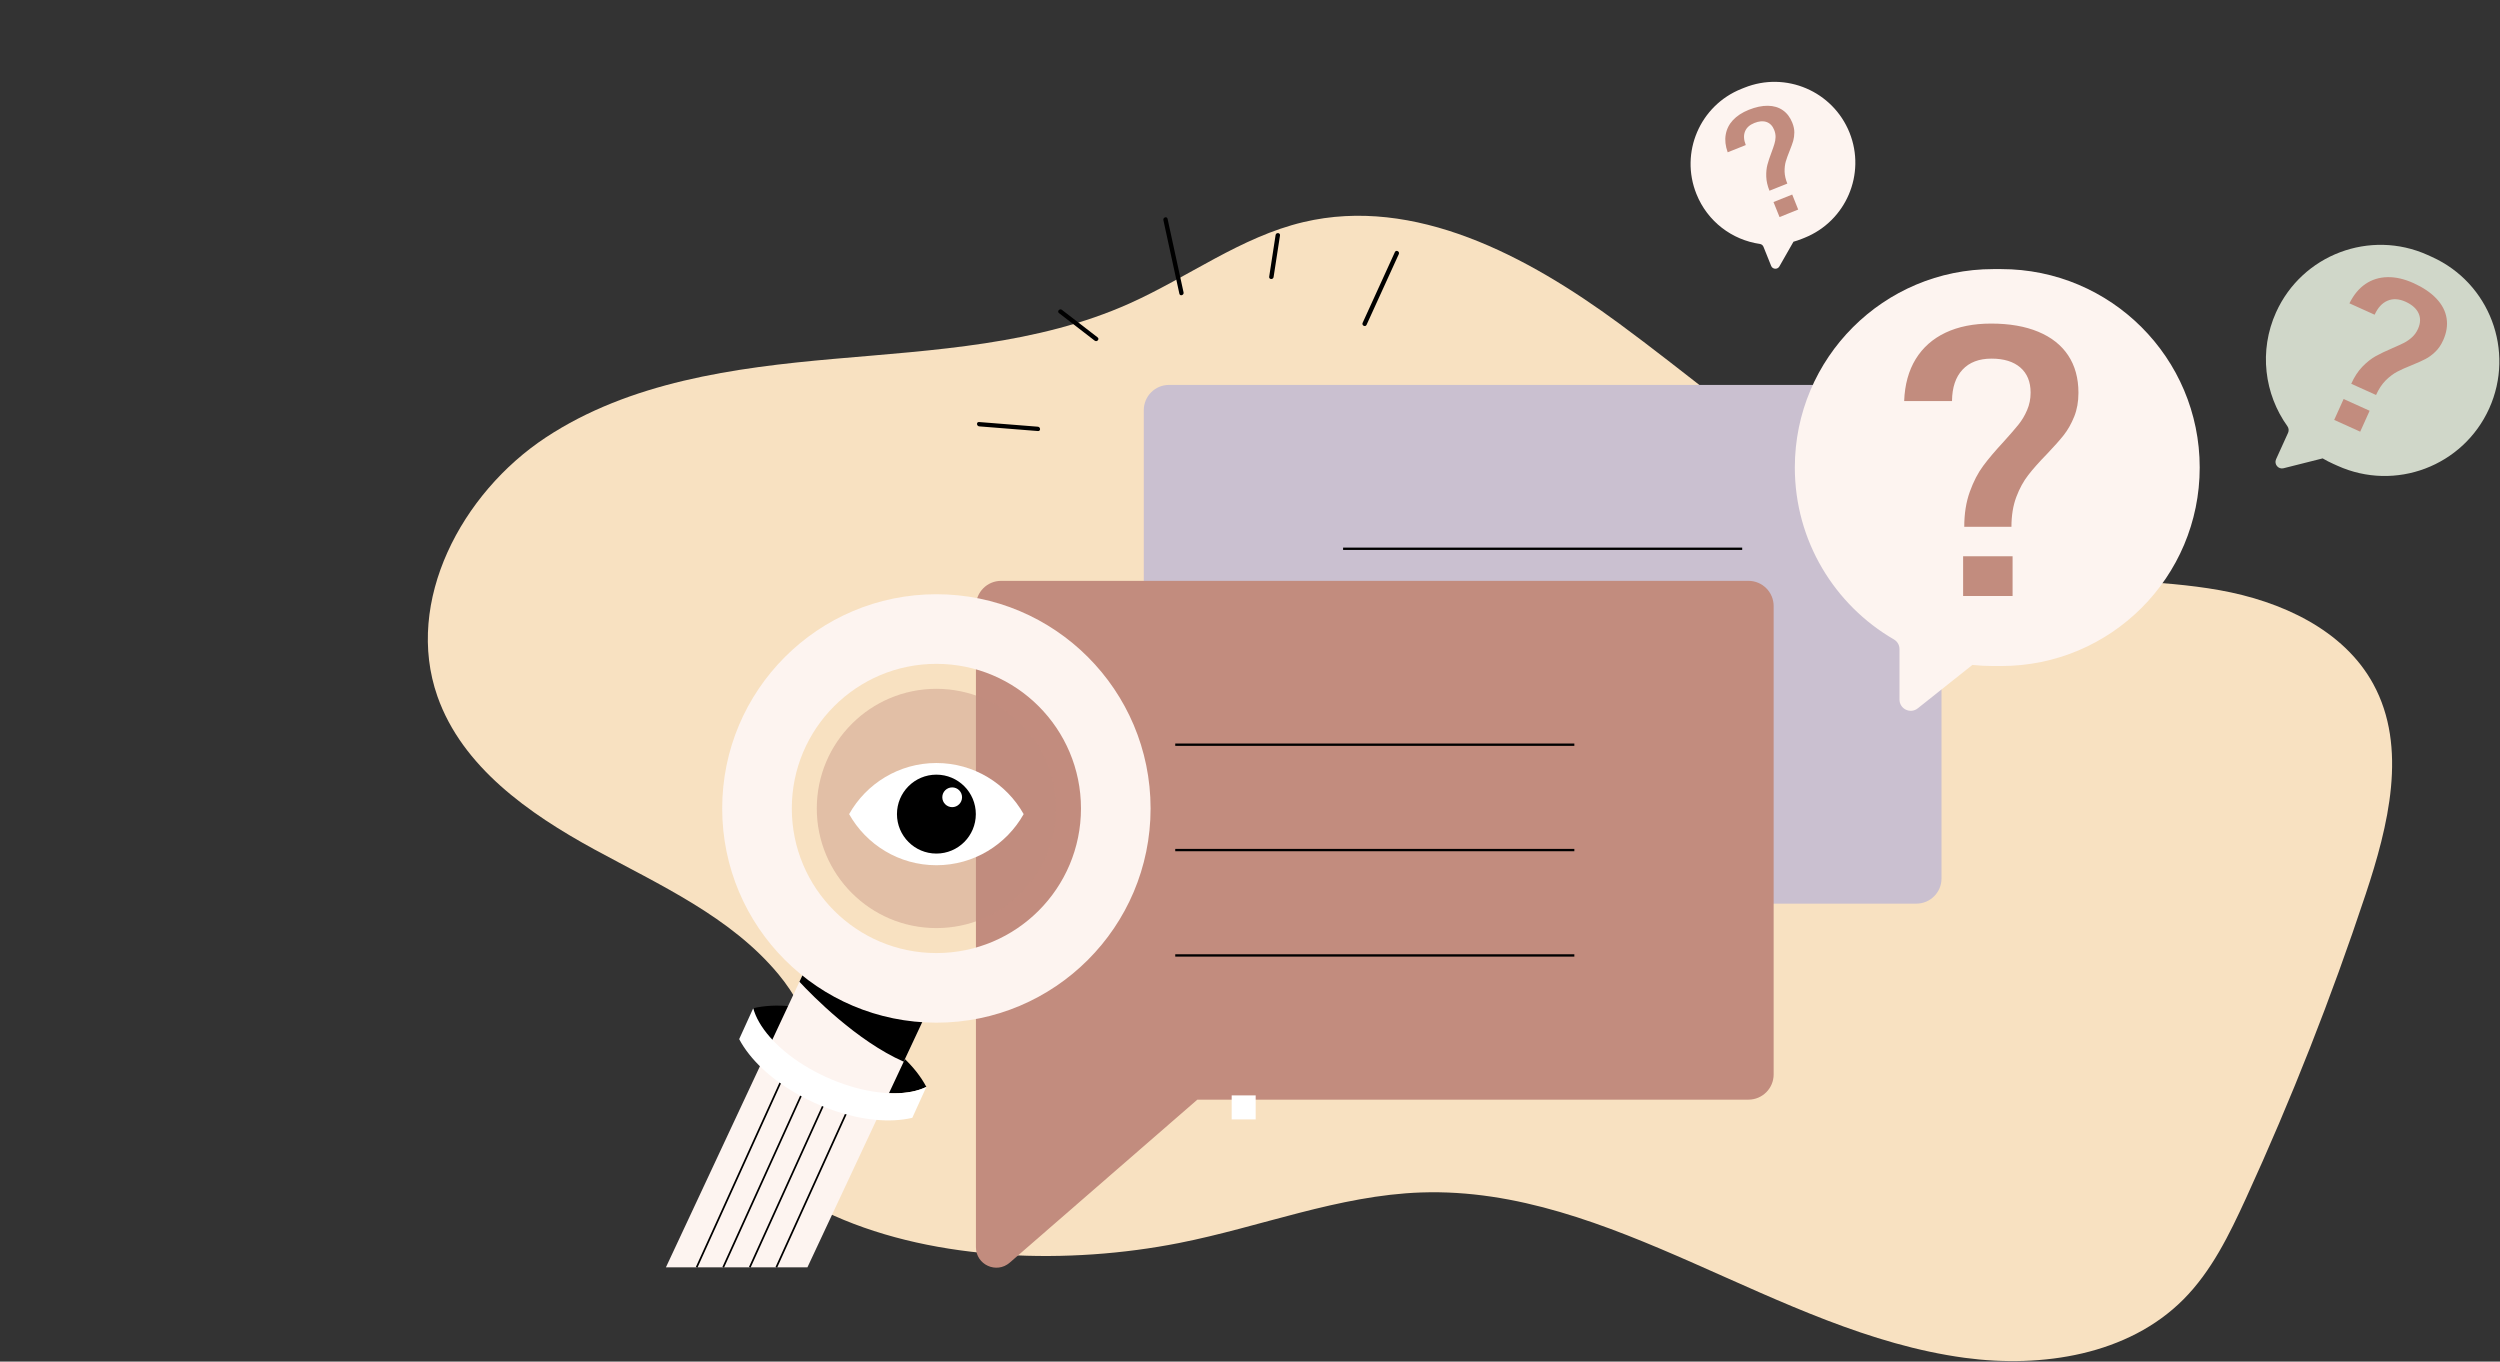 <svg width="672" height="366" viewBox="0 0 672 366" fill="none" xmlns="http://www.w3.org/2000/svg">
<rect x="0" y="0" width="672" height="366" fill="#333333" stroke="none"/>
<path d="M209.233 261.861C196.404 246.414 177.33 237.895 159.694 228.282C142.075 218.651 124.234 206.112 117.579 187.176C108.633 161.62 124.08 132.556 146.659 117.623C169.256 102.707 197.208 98.841 224.184 96.463C251.143 94.085 278.889 92.648 303.59 81.581C319.344 74.533 333.559 63.671 350.357 59.702C380.241 52.62 410.519 68.785 435.254 86.986C470.475 112.902 503.918 145.266 546.871 153.34C563.275 156.419 580.21 155.701 596.632 158.643C613.071 161.585 629.955 169.215 637.943 183.874C647.249 200.929 641.997 221.987 635.873 240.427C626.653 268.207 615.91 295.491 603.714 322.108C599.249 331.841 594.46 341.694 586.899 349.289C572.051 364.206 548.923 367.798 528.054 364.975C477.284 358.082 433.236 318.806 382.021 320.534C359.817 321.287 338.691 329.84 316.881 334.133C287.561 339.915 251.964 339.162 224.218 326.795C210.054 320.466 217.991 312.443 220.13 300.349C222.524 286.818 217.94 272.329 209.233 261.861Z" fill="#F8E1C1"/>
<path d="M515.103 103.465H314.222C310.477 103.465 307.449 106.508 307.449 110.253V236.127V282.592C307.449 287.288 312.979 289.819 316.534 286.732L366.963 242.901H515.103C518.849 242.901 521.877 239.873 521.877 236.127V110.253C521.877 106.508 518.849 103.465 515.103 103.465Z" fill="#CAC0D0"/>
<path d="M468.303 147.824H361.023V147.195H468.303V147.824Z" fill="black"/>
<path d="M468.303 176.145H361.023V175.516H468.303V176.145Z" fill="black"/>
<path d="M468.303 204.454H361.023V203.84H468.303V204.454Z" fill="black"/>
<path d="M249.003 292.161C247.877 292.717 246.575 293.141 245.141 293.434C239.069 294.648 230.599 293.39 222.114 289.542C213.643 285.695 207.118 280.135 204.046 274.752C203.329 273.493 202.788 272.235 202.466 271.021V271.006C203.958 270.655 205.582 270.436 207.294 270.348C213.804 270.026 221.411 271.679 228.726 275C236.041 278.336 242.288 282.974 246.326 288.079C247.394 289.44 248.286 290.8 249.003 292.161Z" fill="black"/>
<path d="M250.291 269.644L242.917 285.386L217.037 340.657H179L214.887 263.895L218.296 256.609L250.291 269.644Z" fill="#FDF4F0"/>
<path d="M469.986 156.133H269.105C265.359 156.133 262.331 159.176 262.331 162.921V288.795V335.26C262.331 339.97 267.861 342.487 271.416 339.4L321.845 295.584H469.986C473.731 295.584 476.759 292.541 476.759 288.795V162.921C476.759 159.176 473.731 156.133 469.986 156.133Z" fill="#C28C7E"/>
<path d="M423.185 200.488H315.905V199.859H423.185V200.488Z" fill="black"/>
<path d="M423.185 228.813H315.905V228.184H423.185V228.813Z" fill="black"/>
<path d="M423.185 257.137H315.905V256.508H423.185V257.137Z" fill="black"/>
<path d="M250.291 269.644L242.917 285.386C230.292 279.812 218.339 267.611 214.887 263.895L218.295 256.609L250.291 269.644Z" fill="black"/>
<path fill-rule="evenodd" clip-rule="evenodd" d="M309.278 217.313C309.278 249.118 283.5 274.896 251.695 274.896C219.905 274.896 194.127 249.118 194.127 217.313C194.127 185.508 219.905 159.73 251.695 159.73C283.5 159.73 309.278 185.508 309.278 217.313ZM290.566 217.313C290.566 195.851 273.172 178.442 251.695 178.442C230.233 178.442 212.838 195.851 212.838 217.313C212.838 238.775 230.233 256.184 251.695 256.184C273.172 256.184 290.566 238.775 290.566 217.313Z" fill="#FDF4F0"/>
<path opacity="0.4" d="M283.851 217.312C283.851 235.073 269.455 249.469 251.694 249.469C233.948 249.469 219.553 235.073 219.553 217.312C219.553 199.552 233.948 185.156 251.694 185.156C269.455 185.156 283.851 199.552 283.851 217.312Z" fill="#C28C7E"/>
<path d="M187.471 340.758L187.046 340.553L210.805 288.164L211.229 288.369L187.471 340.758Z" fill="black"/>
<path d="M194.609 340.758L194.185 340.554L215.735 293.051L216.159 293.241L194.609 340.758Z" fill="black"/>
<path d="M201.749 340.76L201.325 340.555L222.289 294.34L222.713 294.53L201.749 340.76Z" fill="black"/>
<path d="M208.888 340.761L208.464 340.556L228.638 296.082L229.063 296.287L208.888 340.761Z" fill="black"/>
<path d="M249.003 292.16L245.229 300.469C243.736 300.82 242.127 301.04 240.401 301.128C233.891 301.449 226.283 299.796 218.968 296.461C211.668 293.14 205.406 288.502 201.369 283.382C200.301 282.036 199.408 280.675 198.691 279.315L202.466 271.02C202.788 272.234 203.329 273.492 204.046 274.75C207.118 280.134 213.643 285.693 222.114 289.541C230.599 293.388 239.07 294.647 245.141 293.432C246.575 293.14 247.877 292.715 249.003 292.16Z" fill="white"/>
<path d="M275.161 218.835C270.553 227.028 261.775 232.572 251.695 232.572C241.63 232.572 232.852 227.028 228.244 218.835C232.852 210.642 241.63 205.098 251.695 205.098C261.775 205.098 270.553 210.642 275.161 218.835Z" fill="white"/>
<path d="M262.302 218.833C262.302 224.685 257.561 229.44 251.695 229.44C245.843 229.44 241.103 224.685 241.103 218.833C241.103 212.981 245.843 208.227 251.695 208.227C257.561 208.227 262.302 212.981 262.302 218.833Z" fill="black"/>
<path d="M258.6 214.3C258.6 215.763 257.415 216.963 255.952 216.963C254.489 216.963 253.29 215.763 253.29 214.3C253.29 212.837 254.489 211.652 255.952 211.652C257.415 211.652 258.6 212.837 258.6 214.3Z" fill="white"/>
<path d="M537.926 72.332H535.805C506.326 72.332 482.45 96.208 482.45 125.672C482.45 145.408 493.159 162.642 509.076 171.873C510.013 172.414 510.583 173.394 510.583 174.477V188.039C510.583 190.57 513.509 191.974 515.484 190.409L530.172 178.734C532.03 178.924 533.903 179.027 535.805 179.027H537.926C567.391 179.027 591.281 155.151 591.281 125.672C591.281 96.208 567.391 72.332 537.926 72.332Z" fill="#FDF4F0"/>
<path d="M529.484 132.183C530.479 129.422 531.684 127.096 533.098 125.204C534.502 123.312 536.346 121.137 538.628 118.679C540.276 116.855 541.578 115.353 542.534 114.173C543.49 112.993 544.275 111.676 544.889 110.223C545.514 108.78 545.826 107.229 545.826 105.571V105.512C545.826 102.626 544.904 100.382 543.061 98.783C541.217 97.193 538.638 96.398 535.322 96.398C531.966 96.398 529.367 97.388 527.524 99.368C525.681 101.338 524.739 104.137 524.7 107.765V107.809H511.841V107.765C512.007 103.377 513.04 99.626 514.942 96.515C516.854 93.414 519.526 91.049 522.959 89.42C526.402 87.791 530.484 86.977 535.205 86.977C540.13 86.977 544.353 87.708 547.874 89.171C551.395 90.634 554.077 92.75 555.92 95.52C557.764 98.3 558.685 101.65 558.685 105.571V105.615C558.685 107.975 558.305 110.101 557.544 111.993C556.774 113.895 555.842 115.544 554.75 116.938C553.648 118.333 552.146 120.025 550.244 122.015C548.167 124.141 546.489 126.028 545.211 127.677C543.924 129.325 542.846 131.3 541.978 133.602C541.11 135.913 540.676 138.581 540.676 141.604H527.992C527.992 138.083 528.489 134.943 529.484 132.183ZM527.685 149.533H540.983V160.198H527.685V149.533Z" fill="#C28C7E"/>
<path d="M653.691 69.057L652.564 68.545C637.057 61.552 618.814 68.443 611.806 83.95C607.124 94.337 608.675 105.953 614.863 114.585C615.229 115.097 615.288 115.755 615.039 116.326L611.806 123.451C611.206 124.782 612.42 126.23 613.825 125.864L624.329 123.216C625.255 123.763 626.221 124.26 627.226 124.709L628.337 125.206C643.845 132.214 662.088 125.308 669.096 109.801C676.089 94.293 669.198 76.05 653.691 69.057Z" fill="#D0D7C9"/>
<path d="M635.024 98.55C636.204 97.341 637.389 96.405 638.579 95.742C639.769 95.078 641.256 94.366 643.041 93.606C644.348 93.04 645.392 92.562 646.172 92.172C646.952 91.772 647.679 91.265 648.352 90.65C649.025 90.046 649.556 89.305 649.946 88.427L649.961 88.397C650.644 86.876 650.692 85.476 650.107 84.199C649.512 82.921 648.342 81.887 646.596 81.097C644.831 80.307 643.231 80.215 641.798 80.819C640.354 81.414 639.193 82.662 638.316 84.564L638.301 84.594L631.527 81.536L631.542 81.507C632.673 79.234 634.107 77.508 635.843 76.328C637.589 75.148 639.559 74.538 641.754 74.499C643.948 74.45 646.289 74.987 648.776 76.108C651.37 77.288 653.418 78.678 654.92 80.278C656.432 81.887 657.339 83.638 657.642 85.53C657.954 87.432 657.646 89.417 656.72 91.484L656.705 91.499C656.149 92.747 655.442 93.776 654.584 94.586C653.735 95.405 652.853 96.049 651.936 96.517C651.029 96.995 649.839 97.531 648.366 98.126C646.767 98.76 645.436 99.355 644.372 99.911C643.309 100.477 642.271 101.262 641.256 102.266C640.252 103.281 639.393 104.583 638.681 106.173L632.01 103.159C632.839 101.306 633.844 99.77 635.024 98.55ZM629.962 107.255L636.955 110.415L634.424 116.033L627.431 112.873L629.962 107.255Z" fill="#C28C7E"/>
<path d="M468.888 23.572L468.084 23.894C456.936 28.356 451.523 41.011 456 52.144C458.984 59.605 465.641 64.506 473.072 65.574C473.497 65.647 473.862 65.925 474.023 66.335L476.086 71.47C476.467 72.421 477.783 72.508 478.295 71.616L482.084 64.974C482.816 64.769 483.538 64.525 484.25 64.243L485.054 63.921C496.202 59.444 501.615 46.789 497.153 35.656C492.676 24.508 480.022 19.095 468.888 23.572Z" fill="#FDF4F0"/>
<path d="M474.769 47.478C474.73 46.288 474.832 45.23 475.076 44.304C475.32 43.367 475.686 42.26 476.173 40.983C476.524 40.047 476.788 39.281 476.963 38.686C477.149 38.101 477.251 37.486 477.271 36.843C477.28 36.199 477.158 35.565 476.905 34.941V34.926C476.466 33.834 475.778 33.122 474.842 32.79C473.896 32.468 472.799 32.561 471.55 33.068C470.282 33.575 469.449 34.341 469.049 35.365C468.649 36.389 468.717 37.589 469.253 38.964L469.268 38.993L464.396 40.939V40.924C463.792 39.237 463.616 37.662 463.87 36.199C464.114 34.736 464.762 33.434 465.815 32.293C466.869 31.161 468.288 30.235 470.073 29.513C471.936 28.772 473.642 28.411 475.193 28.43C476.754 28.45 478.09 28.845 479.202 29.615C480.323 30.386 481.182 31.512 481.777 32.995V33.01C482.137 33.897 482.318 34.76 482.318 35.599C482.308 36.428 482.206 37.189 482.011 37.881C481.806 38.574 481.494 39.442 481.074 40.485C480.616 41.607 480.265 42.577 480.021 43.397C479.787 44.206 479.68 45.118 479.699 46.132C479.728 47.137 479.972 48.21 480.431 49.351L475.632 51.267C475.096 49.941 474.808 48.678 474.769 47.478ZM476.715 54.31L481.747 52.292L483.357 56.329L478.339 58.348L476.715 54.31Z" fill="#C28C7E"/>
<path d="M331.076 300.893H337.527V294.441H331.076V300.893Z" fill="white"/>
<path d="M318.143 78.606C316.709 72.003 315.275 65.405 313.841 58.812C313.68 58.066 312.554 58.432 312.715 59.163C314.149 65.757 315.582 72.355 317.016 78.957C317.177 79.704 318.303 79.338 318.143 78.606Z" fill="black"/>
<path d="M374.95 67.752C372.054 74.101 369.162 80.445 366.275 86.785C365.953 87.473 367.006 88.014 367.328 87.326L376.004 68.293C376.311 67.606 375.272 67.064 374.95 67.752Z" fill="black"/>
<path d="M278.978 114.698C273.712 114.278 268.44 113.859 263.164 113.44C262.403 113.381 262.461 114.551 263.222 114.61C268.489 115.029 273.756 115.449 279.022 115.868C279.783 115.927 279.725 114.756 278.978 114.698Z" fill="black"/>
<path d="M295.042 90.688C291.843 88.221 288.644 85.753 285.445 83.286C284.845 82.818 284.04 83.695 284.655 84.164C287.854 86.631 291.053 89.099 294.252 91.566C294.852 92.034 295.642 91.157 295.042 90.688Z" fill="black"/>
<path d="M344.066 63.274C344.169 62.528 342.998 62.425 342.881 63.171C342.306 66.907 341.731 70.642 341.155 74.378C341.038 75.138 342.223 75.241 342.34 74.48C342.916 70.745 343.491 67.009 344.066 63.274Z" fill="black"/>
</svg>
